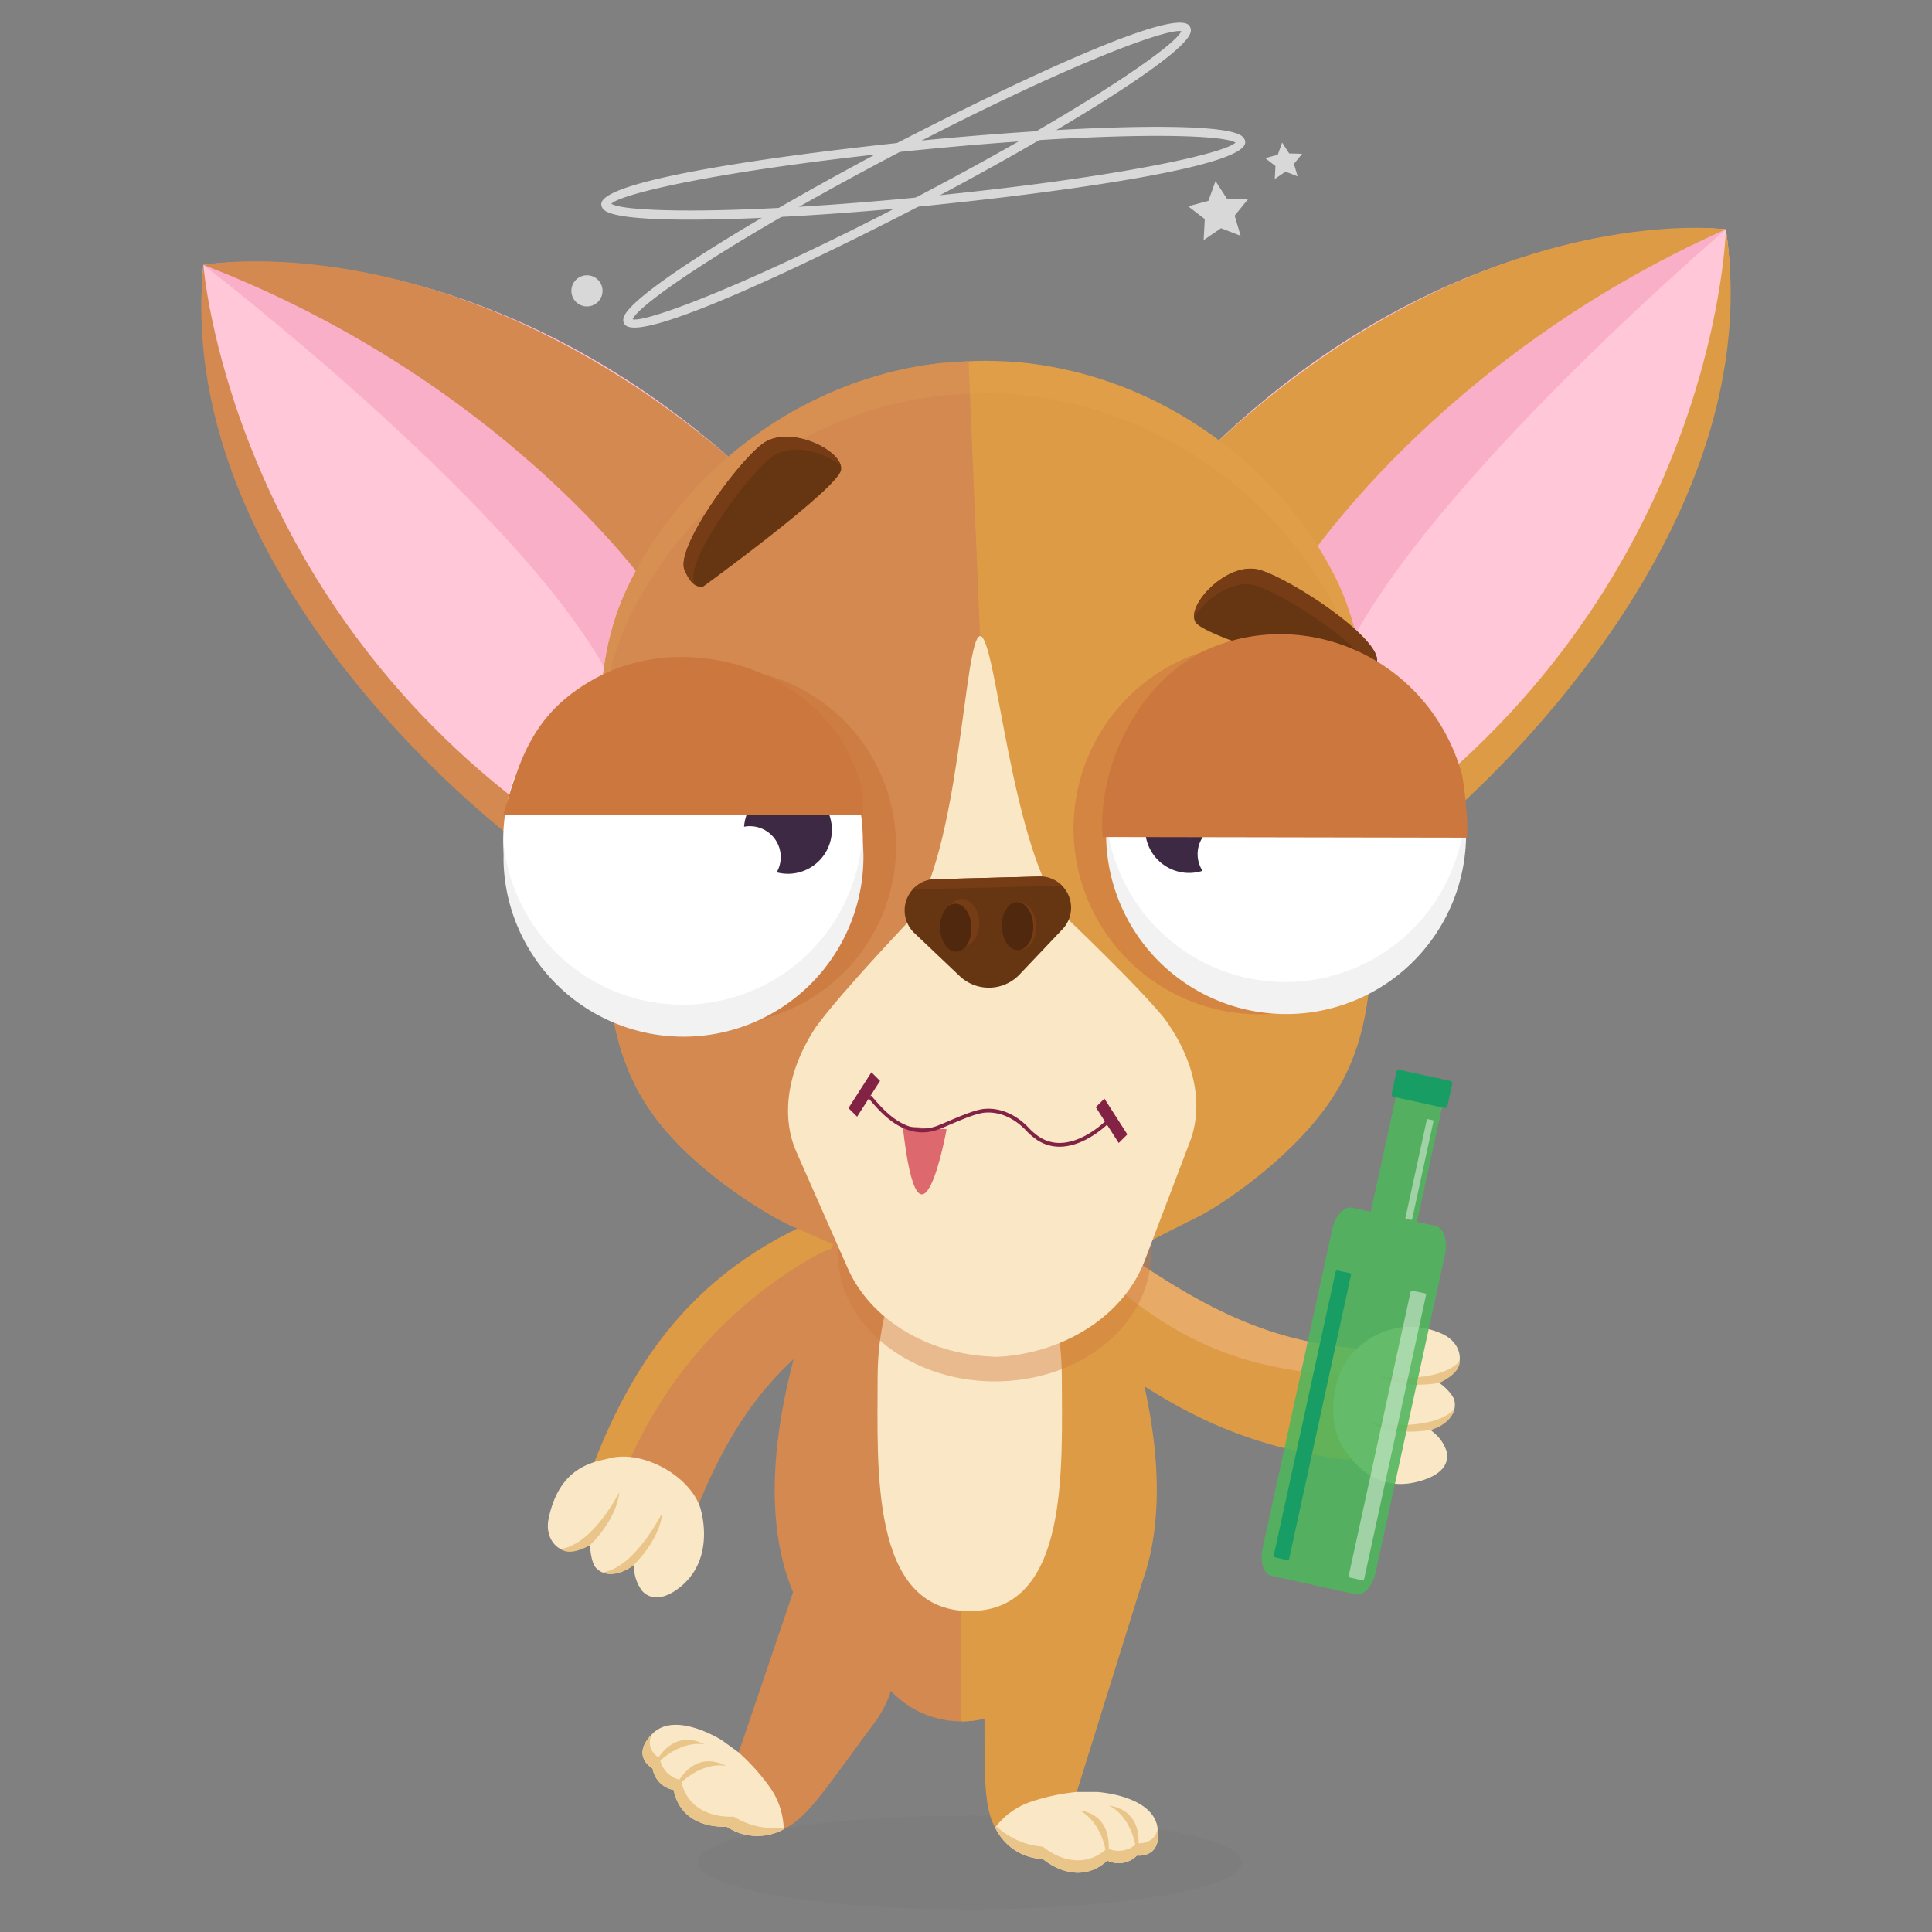 <svg id="Layer_1" height="512" viewBox="0 0 512 512" width="512" xmlns="http://www.w3.org/2000/svg" data-name="Layer 1"><rect x="0" y="0" width="512" height="512" fill="#808080" stroke="none"/><circle cx="254.79" cy="430.51" fill="#d38950" r="25.68"/><path d="m254.79 404.83a25.68 25.68 0 1 1 0 51.36" fill="#de9b45"/><ellipse cx="256.99" cy="493.6" fill="#7a7a7a" opacity=".44" rx="72.11" ry="12.4"/><path d="m231.51 456.87c-.92 1.22-1.79 2.41-2.63 3.54-16.75 22.77-19.56 29-35.47 23.75-14.44-4.78-10.3-12.3-10.3-12.3s-2.52-.36-2.89-3.94c-.95-9.14 15.16-2.38 15.16-2.38l19.19-56.54s36.13 22.15 16.94 47.87z" fill="#d38950"/><path d="m156.47 390.45c-1.39 3.83 3.48 11.77 10 14.45l.5.2c6.51 3.49 15.16 1.19 16.62-2.57 10.89-28 24.9-47.54 56.16-60.57-3.34-7.89-6.4-15.74-9.49-23.71-41.17 12.52-61.26 37.81-73.79 72.2z" fill="#d38950"/><path d="m215.68 333c5.26-3 12.14-4 18-6.34-.09.13-.12-.12-.14-.17-.92-2.11-2.4-6-3-7.58-.44-1.14 0 .05-.16-.46l-.07-.18c-41.21 12.39-61.13 38-73.88 72.05-1 2.73 1.59 8.27 4.86 11.28 8.78-28.15 26.55-52.69 54.39-68.6z" fill="#de9b45"/><path d="m364.46 357.8c4.06.19 7.92 9.78 5.37 14.38a4.42 4.42 0 0 0 -.17.65c-.46 6.4-8.52 14.63-13.83 13.91-39.55-5.43-56.83-22.61-87.83-44.25 4.12-7.5 7.82-15.19 11.52-22.87 28.79 18.98 48.48 36.48 84.94 38.18z" fill="#de9b45"/><path d="m291.54 337.51a66 66 0 0 0 -15.9-10.51c.07.14.13-.11.16-.15 1-1.75 2.7-5 3.38-6.46s0-.09.27-.6-.06.14.07-.17c28.51 18.78 48.83 36.83 84.57 37.9 2.86.09 6 4.79 6.53 7.66-33.5-.59-53.5-4.88-79.08-27.67z" fill="#e8aa67"/><path d="m378.29 391.83c4-1.57 5.67-4.11 5.14-7a10.66 10.66 0 0 0 -3.43-5.13l-.91-.77a10.34 10.34 0 0 0 2.13-.91c3.17-1.79 4.84-4 4.21-6.89-.29-1.32-2.34-3.55-4.05-4.66 1.9-.87 4.53-3.29 5.06-4.52 1.18-2.68-.1-6.65-4.4-8.53-13.26-5.78-22.45 4.07-22.45 4.07-3.07 2.6-5.45 7.36-6.09 13s.58 10.82 3 14 8.96 12.29 21.79 7.34z" fill="#fae7c6"/><path d="m381.42 366.47s-9.36 1.9-15.83-1.78c0 0 15.27 2.38 21.24-3.94 0 0 .54 3.01-5.41 5.72z" fill="#eac589"/><path d="m379.2 378.92s-9.37 1.89-15.84-1.79c0 0 16.14 2.58 22.11-3.74 0 0-.61 3.86-6.27 5.53z" fill="#eac589"/><path d="m185.56 399.53c-1.25-3.83-4.76-7.82-9.74-10.55s-10.23-3.55-14.13-2.55-13.35 1.81-16.3 16c-.95 4.59 1.55 7.93 4.42 8.52 1.31.27 4.81-.48 6.61-1.51-.07 2 .56 5 1.47 6 2 2.17 4.76 2.09 8.05.54a10.58 10.58 0 0 0 2-1.21l.1 1.19a10.74 10.74 0 0 0 2.22 5.74c2 2.1 5.06 2.25 8.68-.15 11.45-7.65 6.62-22.02 6.62-22.02z" fill="#fae7c6"/><path d="m156.42 409.42s7-6.56 7.7-14c0 0-6.88 13.84-15.49 15.06 0 .04 2.14 2.21 7.79-1.06z" fill="#eac589"/><path d="m167.87 414.79s7-6.55 7.69-14c0 0-7.22 14.66-15.83 15.89 0 .04 3.5 1.76 8.14-1.89z" fill="#eac589"/><path d="m301 423.44a18.86 18.86 0 0 1 -3.68 5.24c-7.41 7.6-22.1 12.51-37.36 13.23-1.32.07-2.63.1-3.95.1s-2.52 0-3.78-.09c-15.16-.69-29.78-5.51-37.29-13a19 19 0 0 1 -3.93-5.48c-8.85-19.3-5.81-44.13 0-65.2a240.22 240.22 0 0 1 15.28-40.1 104.51 104.51 0 0 0 26.54 3.4c1.07 0 2.13 0 3.19-.06a103.45 103.45 0 0 0 28.92-5c5.67 11.33 33.23 69.52 16.06 106.96z" fill="#de9b45"/><path d="m252.67 321.56a104.51 104.51 0 0 1 -26.54-3.39 240 240 0 0 0 -15.28 40.09c-5.8 21.08-8.84 45.91 0 65.21a19 19 0 0 0 3.93 5.47c7.51 7.5 22.13 12.32 37.29 13 .9 0 1.81.05 2.71.06v-120.48c-.7.02-1.4.04-2.11.04z" fill="#d38950"/><path d="m281.4 365c0 23.67 2.17 61.95-24.41 61.95s-24.41-38.24-24.41-61.95 10.93-42.85 24.41-42.85 24.41 19.23 24.41 42.85z" fill="#fae7c6"/><path d="m207.69 484.76a14.59 14.59 0 0 1 -15.17-.7s-11.81 1.13-14-9.71a6.89 6.89 0 0 1 -5.58-5.7s-6.07-3.28.07-9.29 18.37 1.87 18.37 1.87l4.38 3.19a55.73 55.73 0 0 1 8.3 9.27 19.88 19.88 0 0 1 3.63 11.07z" fill="#fae7c6"/><g fill="#eac589"><path d="m194.45 481.42s-11.81 1.12-14-9.71a6.87 6.87 0 0 1 -5.57-5.71s-4.1-2.22-2.15-6.35c-5.64 5.82.22 9 .22 9a6.89 6.89 0 0 0 5.58 5.7c2.21 10.84 14 9.71 14 9.71a14.59 14.59 0 0 0 15.17.7l-.25-.42a20.32 20.32 0 0 1 -13-2.92z"/><path d="m172.92 468.65s4.28-11.24 13.87-6.34c0 0-6.68-1.77-13.87 6.34z"/><path d="m178.58 474.33s4.28-11.24 13.87-6.33c0 0-6.68-1.77-13.87 6.33z"/></g><path d="m260.89 447.74v4.4c.15 28.26-1.26 35 14.69 40.08 14.5 4.63 15.58-3.88 15.58-3.88s2.25 1.2 4.66-1.48c6.18-6.86-10.82-10.86-10.82-10.86l17.78-57s-42.27-3.36-41.89 28.74z" fill="#de9b45"/><path d="m263.73 484.3a14.56 14.56 0 0 0 12.66 8.36s8.89 7.87 17.06.41a6.86 6.86 0 0 0 7.86-1.33s6.84.92 5.42-7.55-16-9.3-16-9.3h-5.41a55.59 55.59 0 0 0 -12.17 2.61 19.8 19.8 0 0 0 -9.42 6.8z" fill="#fae7c6"/><path d="m276.39 489.39s8.89 7.86 17.06.41a6.88 6.88 0 0 0 7.86-1.33s4.62.61 5.47-3.87c1.14 8-5.47 7.14-5.47 7.14a6.86 6.86 0 0 1 -7.86 1.33c-8.17 7.46-17.06-.41-17.06-.41a14.56 14.56 0 0 1 -12.66-8.36l.44-.2a20.32 20.32 0 0 0 12.22 5.29z" fill="#eac589"/><path d="m301.31 491.74s3.16-11.61-7.48-13.28c0 0 6.44 2.54 7.48 13.28z" fill="#eac589"/><path d="m293.39 493s3.16-11.62-7.48-13.29c0 .01 6.44 2.51 7.48 13.29z" fill="#eac589"/><ellipse cx="263.44" cy="331.99" fill="#ce783e" opacity=".41" rx="34.04" ry="41.54" transform="matrix(.009 -1 1 .009 -70.86 592.5)"/><path d="m457.38 60.77s-68.74-7.62-136.38 57.86 55.53 94.82 60.27 99.76c.02 0 87.97-77.39 76.11-157.62z" fill="#ffc7d7"/><path d="m457.38 60.77s-84.67 72.12-103 117.25l-12.76-36.46s61-69.91 115.77-80.79" fill="#f9afc7"/><path d="m457.38 60.77s-65.38-8.91-136.38 57.86l23.73 32.37s35.54-55.87 112.65-90.23z" fill="#de9b45"/><path d="m457.38 60.77s-2 86.14-80.47 150l4.38 7.59s88.92-72.69 76.09-157.59z" fill="#de9b45"/><path d="m53.9 70.2s68.26-11.12 139.1 50.8-50.62 97.54-55.1 102.71c.04.02-91.74-72.77-84-153.51z" fill="#ffc7d7"/><path d="m53.9 70.2s88.24 67.71 108.87 111.8l10.88-37s-64.46-66.73-119.75-74.8" fill="#f9afc7"/><path d="m53.9 70.2s64.84-12.2 139.1 50.8l-22 33.54s-38.33-53.96-117.1-84.34z" fill="#d38950"/><path d="m53.9 70.2s6.4 85.93 88 145.73l-4 7.8s-92.47-68.08-84-153.53z" fill="#d38950"/><path d="m353 151.26c-15.5-29.26-47.95-53.13-86-55.48-6.61-.22-6.82-.34-17.79.46-37.88 4.28-69.07 29.76-83.06 59.76-8.56 18.39-7.93 37.34-6.69 75.23 1 30.58 1.87 49.17 15 66 11.5 14.72 29.95 24.93 32 26 5 2.71 4.07 1.69 26.15 12 16.87 7.86 28.29 11.42 31.91 11.74 3.61-.5 14.83-4.64 31.27-13.35 21.53-11.4 20.67-10.33 25.51-13.29 2-1.21 19.89-12.35 30.62-27.65 12.26-17.46 12.17-36.07 11.61-66.66-.7-37.88-1.05-56.84-10.53-74.76z" fill="#de9b45"/><path d="m249.21 96.24c-37.88 4.28-69.07 29.76-83.06 59.76-8.56 18.39-7.93 37.34-6.69 75.23 1 30.58 1.87 49.17 15 66 11.5 14.72 29.95 24.93 32 26 5 2.71 4.07 1.69 26.15 12 15.09 7 25.8 10.61 30.49 11.52l-2.72-162.12-3.69-88.92c-1.84.13-4.17.29-7.48.53z" fill="#d38950"/><path d="m249.43 104.85c11-.8 11.18-.68 17.79-.46 38 2.35 70.5 26.19 86 55.48 7.57 14.32 9.32 29.3 10.07 54-.66-30-1.88-46.72-10.29-62.62-15.5-29.25-47.95-53.08-86-55.43-6.61-.22-6.82-.34-17.79.46-37.88 4.28-69.07 29.75-83.06 59.79-7.59 16.31-8 33.06-7.07 63.07-.52-24.76.46-39.81 7.29-54.5 13.99-30.04 45.18-55.51 83.06-59.79z" fill="#f2ad61" opacity=".16"/><path d="m308.44 269.72c-7.7-9.4-25.28-25.86-26.12-26.84-14.42-17.08-18.23-74-22.54-74.31h-.06c-4.3.52-5.19 57.58-18.73 75.36-.78 1-17.5 18.36-24.71 28.15-8.13 12.26-9.15 24.31-5.23 33.18l13.63 30.9c6 13.51 21 22.61 38.12 23.36 0 0 1.22.09 1.83.05s1.82-.14 1.82-.14c17.05-1.63 31.61-11.48 36.88-25.28l12-31.55c3.5-9.06 1.86-21.05-6.89-32.88z" fill="#fae7c6"/><path d="m281.57 246.26-11.39 12a11.22 11.22 0 0 1 -15.86.4l-12-11.39a8.27 8.27 0 0 1 5.5-14.27l27.55-.71a8.27 8.27 0 0 1 6.2 13.97z" fill="#663612"/><ellipse cx="253.75" cy="245.62" fill="#753c15" rx="4.57" ry="6.35" transform="matrix(1 -.03 .03 1 -6.19 6.56)"/><ellipse cx="270.09" cy="245.21" fill="#753c15" rx="4.57" ry="6.35" transform="matrix(1 -.025 .025 1 -6.17 6.98)"/><ellipse cx="269.69" cy="245.22" fill="#4f280e" rx="4.16" ry="6.35" transform="matrix(1 -.025 .025 1 -6.17 6.97)"/><ellipse cx="253.34" cy="245.63" fill="#4f280e" rx="4.16" ry="6.35" transform="matrix(1 -.025 .025 1 -6.19 6.55)"/><g opacity=".76"><path d="m237.44 223.12a47.23 47.23 0 1 0 -46 48.41 47.23 47.23 0 0 0 46-48.41z" fill="#cc773e"/></g><path d="m228.64 221.41a47.65 47.65 0 1 0 -46.41 48.84 47.65 47.65 0 0 0 46.41-48.84z" fill="#fff"/><path d="m133.46 228.9a47.7 47.7 0 0 0 95.36-2.43 45.71 45.71 0 0 0 -.34-4.56 47.69 47.69 0 0 1 -94.91 2.43c-.11 1.5-.15 3.03-.11 4.56z" fill="#f2f2f2"/><path d="m220.33 221.64a11.65 11.65 0 1 0 -9.31 9.71 11.65 11.65 0 0 0 9.31-9.71z" fill="#3e2945"/><path d="m206.81 228.35a8.19 8.19 0 1 0 -6.55 6.83 8.2 8.2 0 0 0 6.55-6.83z" fill="#fff"/><g opacity=".6"><path d="m284.52 220.86a49.2 49.2 0 1 1 50.48 47.92 49.22 49.22 0 0 1 -50.48-47.92z" fill="#cc773e"/></g><path d="m293.09 217.84a47.65 47.65 0 1 1 48.85 46.41 47.65 47.65 0 0 1 -48.85-46.41z" fill="#fff"/><path d="m388.53 220.46a47.7 47.7 0 0 1 -95.36 2.44 43.32 43.32 0 0 1 .11-4.57 47.69 47.69 0 0 0 94.91-2.42 45.29 45.29 0 0 1 .34 4.55z" fill="#f2f2f2"/><path d="m303.71 222a11.65 11.65 0 1 1 9.79 9.22 11.65 11.65 0 0 1 -9.79-9.22z" fill="#3e2945"/><path d="m317.55 228a8.2 8.2 0 1 1 6.89 6.48 8.21 8.21 0 0 1 -6.89-6.48z" fill="#fff"/><path d="m361.82 180.9s-42.29-11.62-45-16 8.5-16.45 17.11-13.84 31.29 17.68 31 24-3.11 5.84-3.11 5.84z" fill="#663612"/><path d="m363.71 179.89c0-.23 0-.48 0-.75.26-6.26-22.43-21.34-31-23.95-6.05-1.83-13.37 3.61-16.26 8.51-.43-5 9.62-15 17.5-12.61 8.6 2.61 31.29 17.7 31 23.95-.06 2.6-.62 4.05-1.24 4.85z" fill="#753c15"/><path d="m186.43 155.39s35.47-25.79 36.45-30.79-13.76-12.4-20.89-6.92-22.99 27.58-20.59 33.32 5.03 4.39 5.03 4.39z" fill="#663612"/><path d="m184.31 155.12c-.1-.21-.21-.44-.31-.69-2.45-5.77 13.46-27.89 20.59-33.36 5-3.84 13.79-1.34 18.22 2.23-1.37-4.85-14.29-10.63-20.82-5.62-7.14 5.47-23 27.59-20.59 33.35 1.01 2.4 2.04 3.55 2.91 4.09z" fill="#753c15"/><path d="m275.37 232.29-27.55.71a8.05 8.05 0 0 0 -5.92 2.72l39.52-1a8.12 8.12 0 0 0 -6.05-2.43z" fill="#753c15"/><path d="m292.22 221.82 96.53.17c.51-4.31-.91-15.36-1.42-17.14-8.44-29.39-39.53-43.95-66-33.33-18.33 7.35-30.56 30.22-29.11 50.3z" fill="#cc773e"/><path d="m133.37 215.91h95.29a26.43 26.43 0 0 0 -.8-8.71c-8.44-29.38-45.2-41.13-70.2-27.36-16.21 8.93-19.79 20.93-24.29 36.07z" fill="#cc773e"/><path d="m250.86 299.26s-7.14 39.37-11.63-.82z" fill="#dd686e"/><path d="m293.33 297.42s-9.58 9.66-18 4.4a16.87 16.87 0 0 1 -3.18-2.71c-1.65-1.73-5.63-5.15-11.1-4.76-3.33.24-9.64 3.42-12.58 4.5-9.21 3.39-15.79-5.83-18-8.19" fill="none" stroke="#822244" stroke-miterlimit="10"/><path d="m227.14 295.93 6.08-9.49-2.29-2.27-6.08 9.49z" fill="#822244"/><path d="m296.47 302.9-6.08-9.49 2.29-2.27 6.08 9.49z" fill="#822244"/><path d="m380.53 324.91-5-1.11 6.66-30.5c.79-3.62-.26-7-2.34-7.41l-4.71-1c-2.08-.46-4.42 2.14-5.22 5.76l-6.66 30.5-5-1.1c-2.08-.45-4.42 2.14-5.21 5.76l-18.43 84.4c-.79 3.62.26 7 2.34 7.41l22.37 4.89c2.07.45 4.42-2.14 5.21-5.77l18.43-84.39c.69-3.66-.36-6.99-2.44-7.44z" fill="#4eb65c" opacity=".87"/><rect fill="#189e64" height="7.32" rx=".6" transform="matrix(.977 .213 -.213 .977 70.25 -73.71)" width="15.13" x="369.16" y="285.01"/><rect fill="#fff" height="77.82" opacity=".44" rx=".41" transform="matrix(.977 .213 -.213 .977 89.63 -69.64)" width="4.18" x="365.45" y="341.61"/><rect fill="#189e64" height="77.82" rx=".41" transform="matrix(.977 .213 -.213 .977 88.03 -65.53)" width="4.18" x="345.58" y="336.26"/><rect fill="#fff" height="27.03" opacity=".44" rx=".18" transform="matrix(.977 .213 -.213 .977 74.8 -73.09)" width="1.81" x="375.16" y="296.54"/><g isolation="isolate"><path d="m169.56 86.73c-2 .24-3.44 0-4-.73a2 2 0 0 1 -.32-1.73c1.4-6.13 36.28-27.32 70-45.08.76-.39 74.85-39.26 79.96-32.37a2 2 0 0 1 .32 1.73c-1.41 6.14-36.29 27.32-70 45.08-.69.37-59.43 31.18-75.96 33.1zm-1.89-2.12c3.56 1 32.43-9.85 76.69-33.14 43.1-22.69 67.1-39.33 68.7-43.2-4.14-.87-32.87 10-76.66 33.08-43.35 22.82-67.4 39.51-68.73 43.26z" fill="#d8d8d8"/></g><g isolation="isolate"><path d="m261.12 52.85c-8.78 1-15.07 1.64-16 1.73-38.53 3.76-80.09 5.34-85 1.09a2.1 2.1 0 0 1 -.78-1.5c-.38-8.52 81.4-16.6 84.88-16.93 38.52-3.76 80.08-5.35 85-1.09a2.07 2.07 0 0 1 .78 1.5c.29 6.28-44.16 12.35-68.88 15.2zm-99.12 1.15c3.66 2.33 33.49 3 82.92-1.86 49.92-4.87 79.35-11.33 82.5-14.35-3.65-2.33-33.48-3-82.92 1.86-49.94 4.89-79.37 11.35-82.5 14.35z" fill="#d8d8d8"/></g><g isolation="isolate"><circle cx="155.55" cy="77.08" fill="#d8d8d8" r="4.13"/></g><g isolation="isolate"><path d="m322.12 47.98 3.03 4.68 5.57.15-3.52 4.33 1.57 5.34-5.19-2-4.6 3.14.3-5.56-4.41-3.4 5.38-1.44z" fill="#d8d8d8"/></g><g isolation="isolate"><path d="m339.77 37.77 1.87 2.89 3.44.1-2.17 2.67.97 3.3-3.21-1.24-2.84 1.94.18-3.43-2.72-2.1 3.33-.89z" fill="#d8d8d8"/></g></svg>